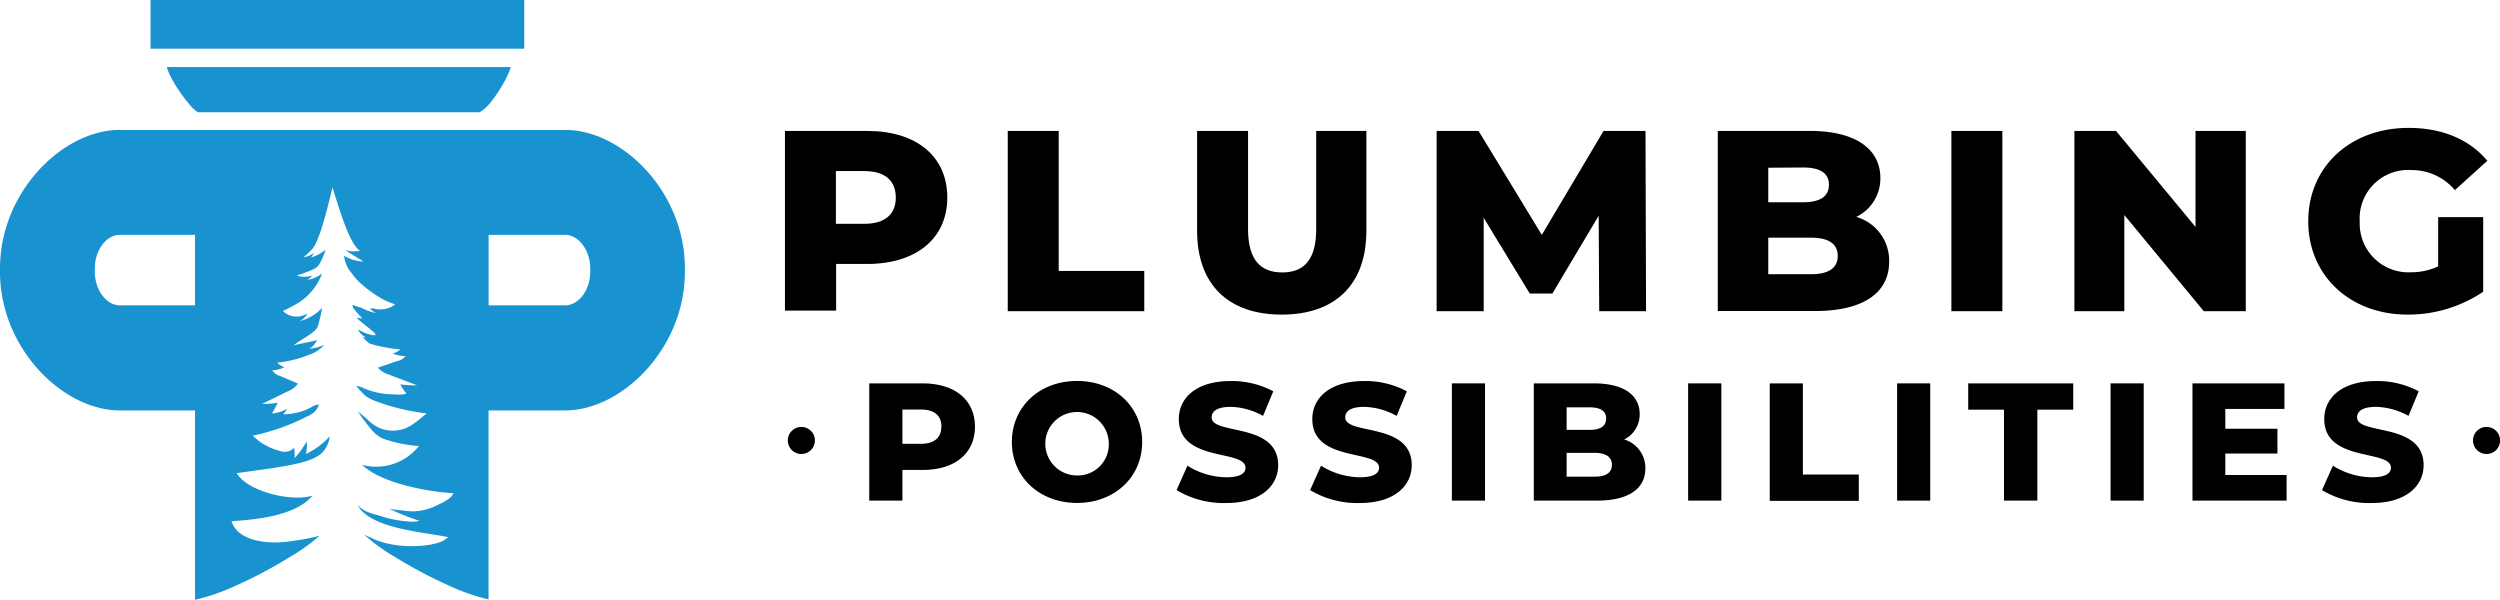 <?xml version="1.0" encoding="UTF-8"?> <svg xmlns="http://www.w3.org/2000/svg" width="321.36" height="77.1" viewBox="0 0 321.36 77.1"><defs><style> .a { fill-rule: evenodd; } .b { fill: #1993d0; } </style></defs><g><g><path d="M125.33,54.85c0,3.43-2.59,5.56-6.7,5.56H116v3.94h-4.26V49.28h6.89C122.74,49.28,125.33,51.41,125.33,54.85Zm-4.31,0c0-1.4-.88-2.21-2.65-2.21H116v4.41h2.37C120.14,57.05,121,56.23,121,54.85Z"></path><path d="M130.07,56.81c0-4.52,3.55-7.84,8.38-7.84s8.37,3.32,8.37,7.84-3.55,7.84-8.37,7.84S130.07,61.34,130.07,56.81Zm12.45,0a4.08,4.08,0,1,0-4.07,4.31A4,4,0,0,0,142.52,56.81Z"></path><path d="M151.24,63l1.4-3.14a9.52,9.52,0,0,0,5,1.49c1.77,0,2.46-.5,2.46-1.23,0-2.39-8.57-.65-8.57-6.25,0-2.69,2.2-4.89,6.67-4.89a11.29,11.29,0,0,1,5.47,1.32l-1.31,3.16a8.94,8.94,0,0,0-4.18-1.16c-1.78,0-2.43.6-2.43,1.36,0,2.3,8.55.58,8.55,6.14,0,2.62-2.2,4.86-6.68,4.86A11.79,11.79,0,0,1,151.24,63Z"></path><path d="M168.41,63l1.4-3.14a9.52,9.52,0,0,0,5,1.49c1.77,0,2.46-.5,2.46-1.23,0-2.39-8.58-.65-8.58-6.25,0-2.69,2.2-4.89,6.68-4.89a11.29,11.29,0,0,1,5.47,1.32l-1.31,3.16a9,9,0,0,0-4.18-1.16c-1.79,0-2.43.6-2.43,1.36,0,2.3,8.55.58,8.55,6.14,0,2.62-2.2,4.86-6.68,4.86A11.77,11.77,0,0,1,168.41,63Z"></path><path d="M186.63,49.28h4.26V64.35h-4.26Z"></path><path d="M211.5,60.22c0,2.6-2.15,4.13-6.2,4.13h-8.14V49.28h7.71c4,0,5.9,1.61,5.9,3.94a3.56,3.56,0,0,1-2,3.27A3.81,3.81,0,0,1,211.5,60.22Zm-10.12-7.86v2.9h2.93c1.42,0,2.15-.49,2.15-1.46s-.73-1.44-2.15-1.44Zm5.82,7.38c0-1-.78-1.53-2.24-1.53h-3.58v3.06H205C206.42,61.27,207.2,60.78,207.2,59.74Z"></path><path d="M217,49.28h4.27V64.35H217Z"></path><path d="M227.49,49.28h4.26V61h7.19v3.38H227.49Z"></path><path d="M243.86,49.28h4.26V64.35h-4.26Z"></path><path d="M257.6,52.66H253V49.28h13.5v3.38h-4.61V64.35H257.6Z"></path><path d="M271.3,49.28h4.26V64.35H271.3Z"></path><path d="M293.93,61.06v3.29h-12.1V49.28h11.82v3.29h-7.6v2.54h6.7V58.3h-6.7v2.76Z"></path><path d="M298.48,63l1.4-3.14a9.52,9.52,0,0,0,5,1.49c1.77,0,2.46-.5,2.46-1.23,0-2.39-8.57-.65-8.57-6.25,0-2.69,2.19-4.89,6.67-4.89a11.29,11.29,0,0,1,5.47,1.32l-1.31,3.16a9,9,0,0,0-4.18-1.16c-1.79,0-2.43.6-2.43,1.36,0,2.3,8.55.58,8.55,6.14,0,2.62-2.2,4.86-6.68,4.86A11.77,11.77,0,0,1,298.48,63Z"></path></g><path class="a" d="M103,54.88a1.74,1.74,0,1,1-1.73,1.73A1.74,1.74,0,0,1,103,54.88Z"></path><path class="a" d="M319.62,54.88a1.74,1.74,0,1,1-1.73,1.73,1.74,1.74,0,0,1,1.73-1.73Z"></path><g><path d="M121.77,25.4c0,5.25-4,8.53-10.29,8.53h-4v6H100.9V16.83h10.58C117.8,16.83,121.77,20.1,121.77,25.4Zm-6.62,0c0-2.15-1.35-3.41-4.06-3.41h-3.64v6.78h3.64C113.8,28.77,115.15,27.51,115.15,25.4Z"></path><path d="M129.54,16.83h6.55v18h11V40H129.54Z"></path><path d="M153.88,29.66V16.83h6.55V29.46c0,4,1.65,5.56,4.4,5.56s4.36-1.59,4.36-5.56V16.83h6.45V29.66c0,6.91-4,10.78-10.88,10.78S153.88,36.57,153.88,29.66Z"></path><path d="M205.57,40l-.07-12.27-5.95,10h-2.91L190.72,28V40h-6.05V16.83h5.39l8.13,13.36,7.94-13.36h5.39L211.59,40Z"></path><path d="M242.84,33.63c0,4-3.31,6.35-9.52,6.35H220.81V16.83h11.84c6.09,0,9.06,2.48,9.06,6.05a5.47,5.47,0,0,1-3.1,5A5.85,5.85,0,0,1,242.84,33.63ZM227.3,21.56V26h4.49c2.19,0,3.31-.77,3.31-2.25s-1.12-2.22-3.31-2.22Zm8.93,11.34c0-1.58-1.2-2.35-3.44-2.35H227.3v4.7h5.49C235,35.25,236.23,34.49,236.23,32.9Z"></path><path d="M250.84,16.83h6.55V40h-6.55Z"></path><path d="M288.68,16.83V40h-5.4L273.07,27.64V40h-6.42V16.83H272l10.22,12.34V16.83Z"></path><path d="M313.41,27.91h5.79V37.5a17.25,17.25,0,0,1-9.72,2.94c-7.38,0-12.77-5-12.77-12s5.39-12,12.9-12c4.33,0,7.84,1.49,10.12,4.23l-4.17,3.77a7.22,7.22,0,0,0-5.62-2.58,6.23,6.23,0,0,0-6.61,6.62A6.26,6.26,0,0,0,309.87,35a8.27,8.27,0,0,0,3.54-.76Z"></path></g><g><g><path class="b" d="M25.81,14.43H61.66l.26-.18c1.2-.69,3.32-4.06,3.73-5.63H21.44c.45,1.71,2.91,5.2,4,5.81h.32"></path><rect class="b" x="19.35" width="48.04" height="6.26"></rect></g><path class="b" d="M72.86,16.7H15.2C7.91,16.85,0,24.77,0,34.5v.44c0,9.82,8.07,17.82,15.41,17.82h9.66V77.1a26.7,26.7,0,0,0,4.28-1.39,60.63,60.63,0,0,0,8.11-4.23,24.35,24.35,0,0,0,3.63-2.62,23.11,23.11,0,0,1-3.21.63,14.37,14.37,0,0,1-2.93.23C33,69.65,30.42,69.1,29.76,67c3.08-.21,8.23-.65,10.43-3.31-2.43.86-8.24-.38-9.77-2.86,2.19-.35,7.36-.88,9.46-1.74a4.79,4.79,0,0,0,1.51-.87,3.66,3.66,0,0,0,1-2.14,9.76,9.76,0,0,1-3.08,2.28,4,4,0,0,0,.11-1.62,10.09,10.09,0,0,1-1.54,2.13c0-.44,0-.88-.07-1.31a1.7,1.7,0,0,1-1.78.42A7.57,7.57,0,0,1,32.49,56a27.45,27.45,0,0,0,7.06-2.51A2.35,2.35,0,0,0,41,52a1.9,1.9,0,0,0-1,.36,7.71,7.71,0,0,1-3.58.89l.53-.73a4.51,4.51,0,0,1-2,.63,10.08,10.08,0,0,0,.74-1.38,11.16,11.16,0,0,1-2,.15L37,50.3a2.86,2.86,0,0,0,1.31-1c-.79-.31-1.59-.68-2.37-1a1.55,1.55,0,0,1-.94-.71,3.64,3.64,0,0,0,1.54-.38,2.54,2.54,0,0,1-.9-.6,15.15,15.15,0,0,0,4.08-1,4.35,4.35,0,0,0,1.95-1.28,5.57,5.57,0,0,1-1.86.49,2.59,2.59,0,0,0,.94-1.12c-.29.17-2.69.54-3,.72.52-.59,2.87-1.65,3.1-2.47a19.14,19.14,0,0,0,.56-2.38,5.76,5.76,0,0,1-2.88,1.7,2.19,2.19,0,0,0,1-1,2.51,2.51,0,0,1-3.17-.3c.45-.2.9-.43,1.35-.68a7.55,7.55,0,0,0,3.69-4.14,3.84,3.84,0,0,1-1.94.82,1.84,1.84,0,0,0,.69-.56,3,3,0,0,1-2,0,17.72,17.72,0,0,0,2-.74,2.16,2.16,0,0,0,.63-.38,2.54,2.54,0,0,0,.46-.68,8.67,8.67,0,0,0,.61-1.51,5.29,5.29,0,0,1-1.87,1,3,3,0,0,0,.37-.6,2.84,2.84,0,0,1-1.35.58A10.21,10.21,0,0,0,40.15,32c1-1.11,2.22-6.33,2.58-7.91.65,1.9,2.06,7.19,3.54,8.15a4,4,0,0,1-1.85-.08c.28.27,2,1.2,2.28,1.47a5.4,5.4,0,0,1-2.47-.75,4,4,0,0,0,1,2.26,9.23,9.23,0,0,0,1,1.18,17.34,17.34,0,0,0,3.11,2.22,15.36,15.36,0,0,0,1.46.59,3.21,3.21,0,0,1-3,.46.27.27,0,0,1,.08.07l-.35,0a3,3,0,0,0,.87.59,6.66,6.66,0,0,1-2-.71,6.22,6.22,0,0,1-1.08-.36c0,.14,0,.28.08.41a15.12,15.12,0,0,0,1.18,1.33,2.65,2.65,0,0,1-.74-.11s0,0,0,0c.65.88,4.37,3.06,1.09,2L46,42.36a2.51,2.51,0,0,0,1,1c-.13,0-.25,0-.38-.06a8.44,8.44,0,0,0,.84.85,19.88,19.88,0,0,0,4,.77,2.79,2.79,0,0,1-1,.53,5,5,0,0,0,1.66.33,1.7,1.7,0,0,1-1,.62c-.85.27-1.71.59-2.55.86a3,3,0,0,0,1.4.88l3.64,1.39a15.64,15.64,0,0,1-2.16-.12,8.64,8.64,0,0,0,.8,1.2,4.68,4.68,0,0,1-1.61.08,9.85,9.85,0,0,1-3.86-.77,2.66,2.66,0,0,0-1-.31,13.27,13.27,0,0,0,1.26,1.33,6.86,6.86,0,0,0,.93.5,27.4,27.4,0,0,0,6.88,1.7c-.64.5-1.25,1.06-1.94,1.5a4.47,4.47,0,0,1-4.12.38,5.28,5.28,0,0,1-1.53-1.07,7.21,7.21,0,0,0-.67-.57s-.52-.46-.58-.48a21.19,21.19,0,0,0,1.48,2,4.8,4.8,0,0,0,1.61,1.43,16.67,16.67,0,0,0,4.75,1,7,7,0,0,1-7.31,2.42C49,62.12,55,63.22,58.28,63.4c-.28.75-1.45,1.23-2.11,1.56a7.29,7.29,0,0,1-3,.77,9.9,9.9,0,0,1-1.54-.13,12.29,12.29,0,0,1-1.6-.21,29.6,29.6,0,0,0,3.88,1.55c-.87.35-3.72-.18-4.59-.48C48,66,47,66,45.94,64.9c1.63,3,8,3.42,11.71,4.15-.06,0-.55.4-.64.44a4.72,4.72,0,0,1-1,.37,11.5,11.5,0,0,1-2.55.33,13.43,13.43,0,0,1-5-.71l-1.66-.76a23.16,23.16,0,0,0,3.78,2.76,60.63,60.63,0,0,0,8.11,4.23,27,27,0,0,0,4.11,1.34V52.76h9.83c7.34,0,15.41-8,15.41-17.82V34.5C88.05,24.77,80.14,16.85,72.86,16.7ZM25.07,39.25H15.41c-1.75,0-3.22-2-3.22-4.31V34.5c0-2.34,1.47-4.31,3.22-4.31h9.66Zm50.8-4.54v.23c0,2.34-1.48,4.31-3.23,4.31H62.81V30.19h9.83c1.75,0,3.23,2,3.23,4.31Z"></path></g></g></svg> 